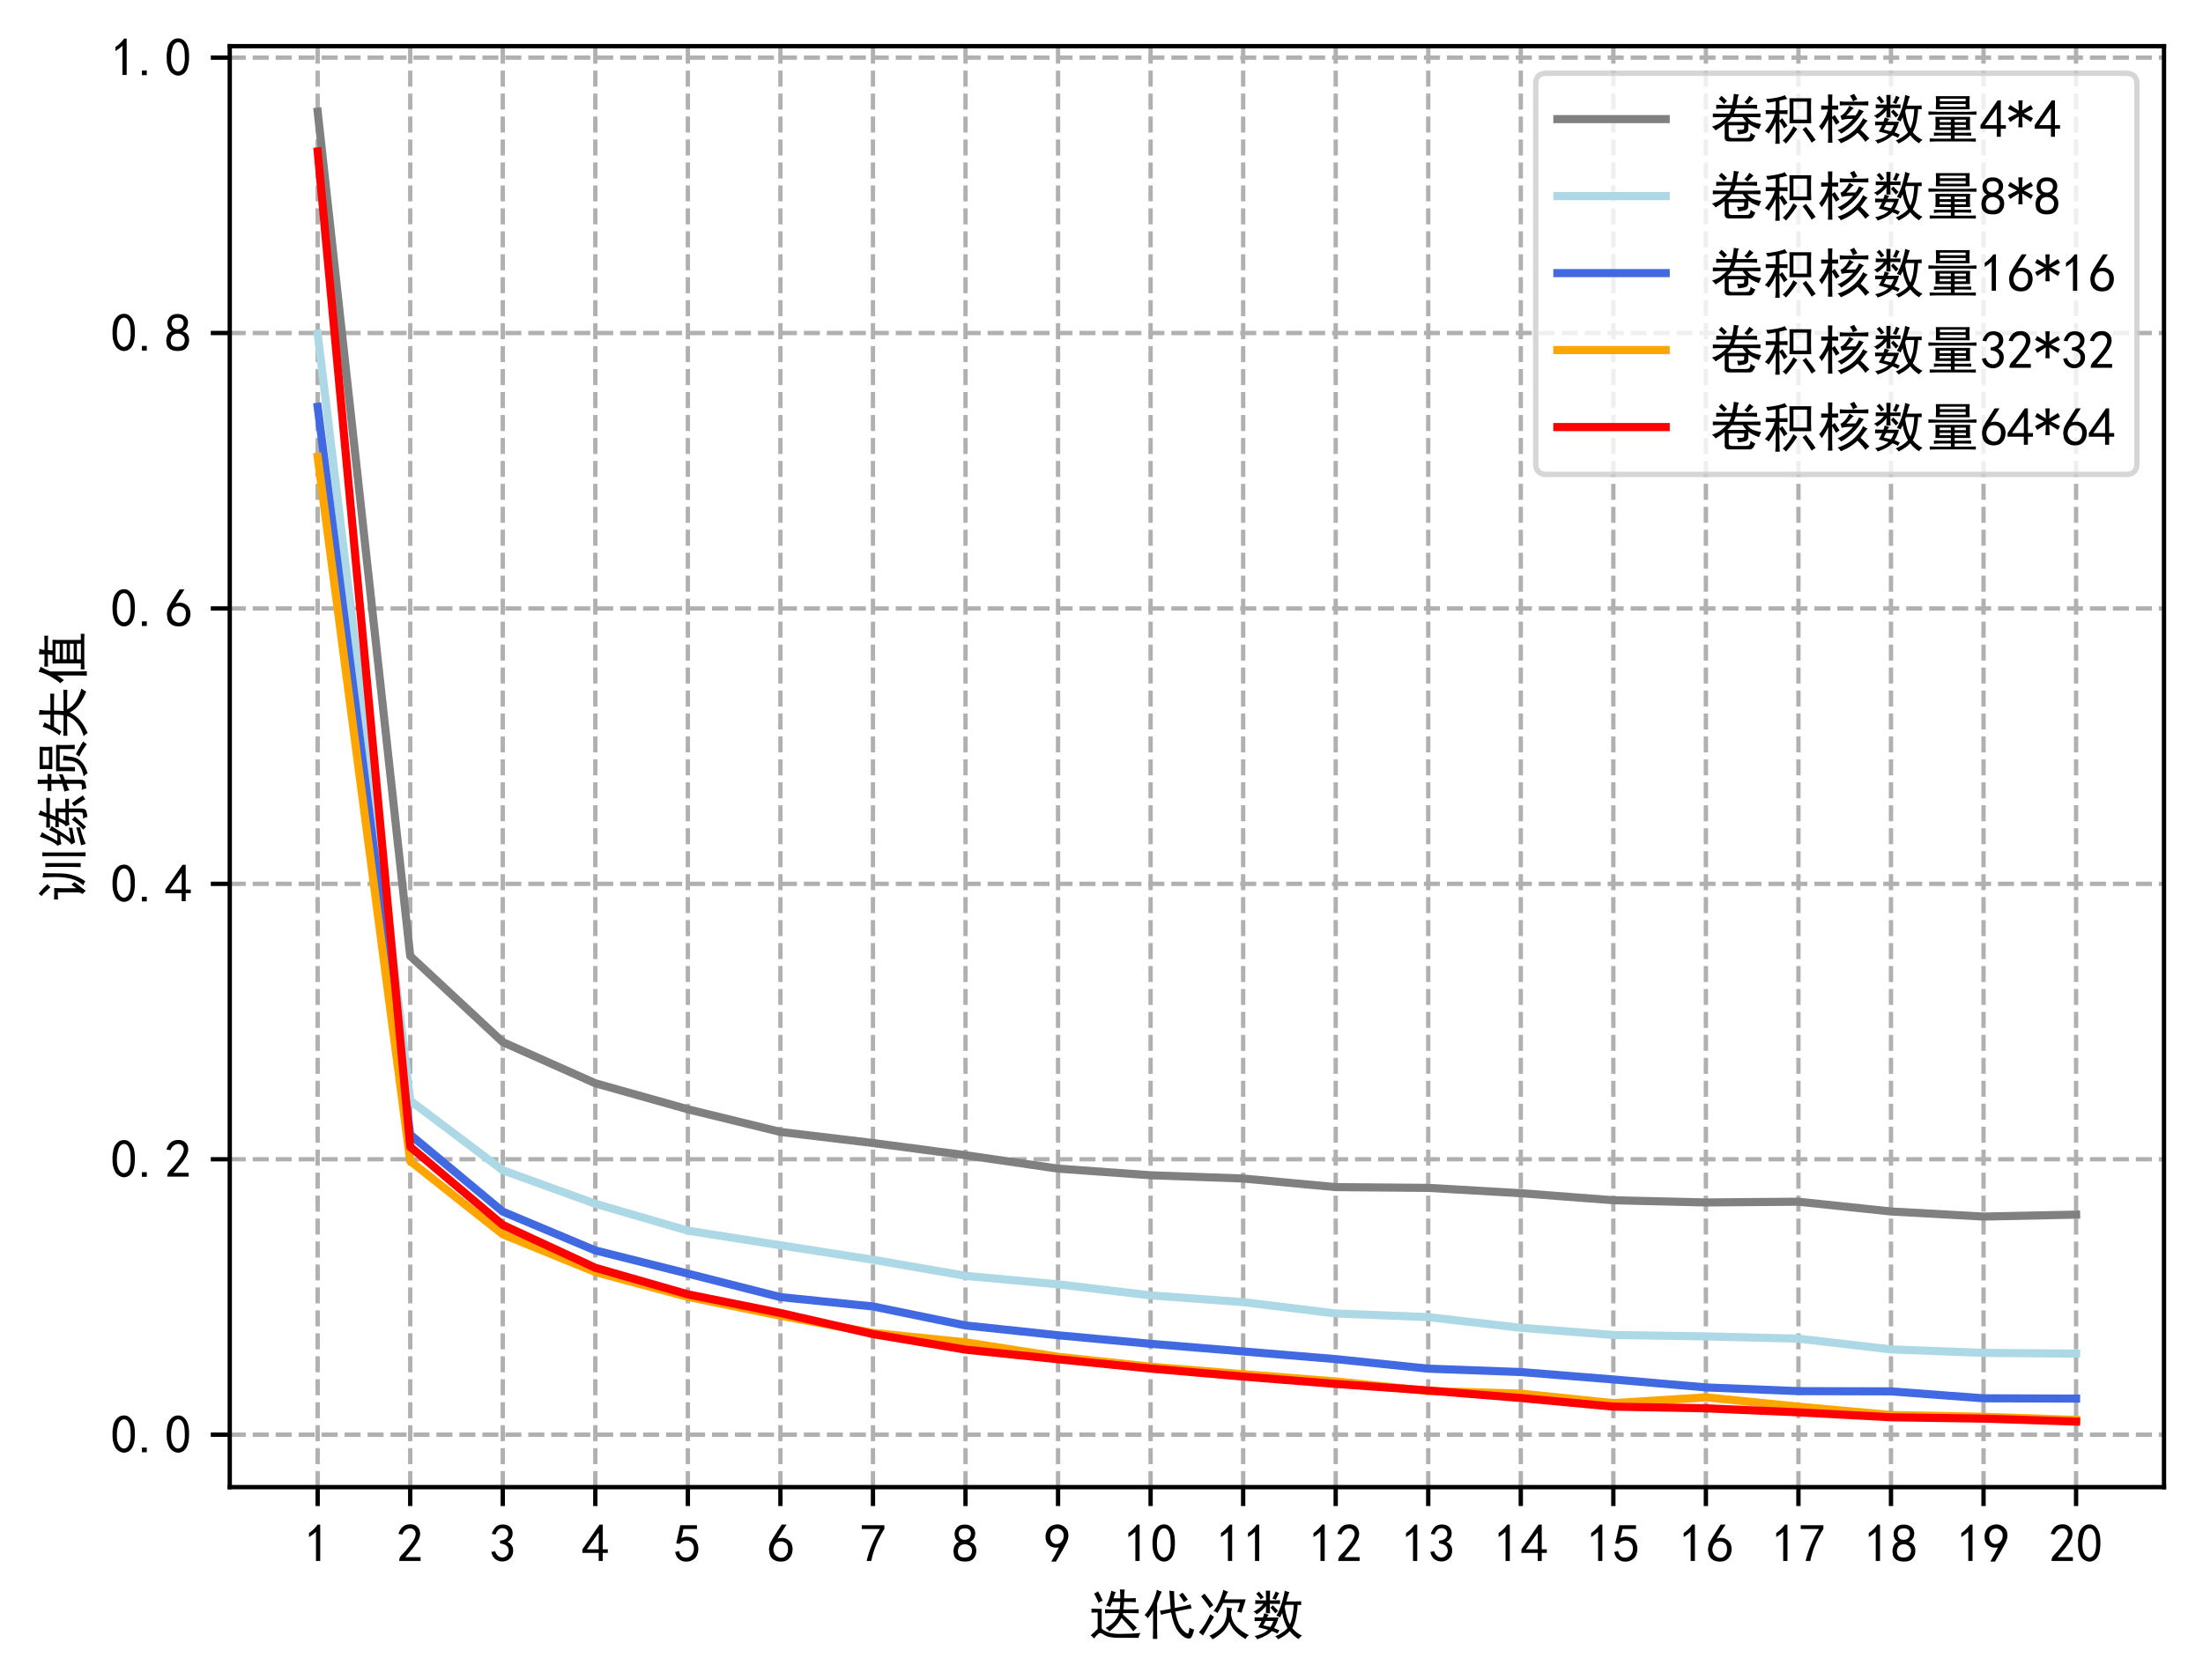 <?xml version="1.0" encoding="utf-8" standalone="no"?>
<!DOCTYPE svg PUBLIC "-//W3C//DTD SVG 1.1//EN"
  "http://www.w3.org/Graphics/SVG/1.1/DTD/svg11.dtd">
<!-- Created with matplotlib (https://matplotlib.org/) -->
<svg height="310.181pt" version="1.1" viewBox="0 0 406.739 310.181" width="406.739pt" xmlns="http://www.w3.org/2000/svg" xmlns:xlink="http://www.w3.org/1999/xlink">
 <defs>
  <style type="text/css">*{stroke-linecap:butt;stroke-linejoin:round;}</style>
 </defs>
 <g id="figure_1">
  <g id="patch_1">
   <path d="M 0 310.181 
L 406.739 310.181 
L 406.739 0 
L 0 0 
z
" style="fill:#ffffff;"/>
  </g>
  <g id="axes_1">
   <g id="patch_2">
    <path d="M 42.419 274.637 
L 399.539 274.637 
L 399.539 8.525 
L 42.419 8.525 
z
" style="fill:#ffffff;"/>
   </g>
   <g id="matplotlib.axis_1">
    <g id="xtick_1">
     <g id="line2d_1">
      <path clip-path="url(#p2b102dbb8d)" d="M 58.651 274.637 
L 58.651 8.525 
" style="fill:none;stroke:#b0b0b0;stroke-dasharray:2.96,1.28;stroke-dashoffset:0;stroke-width:0.8;"/>
     </g>
     <g id="line2d_2">
      <defs>
       <path d="M 0 0 
L 0 3.5 
" id="m1f57848c5a" style="stroke:#000000;stroke-width:0.8;"/>
      </defs>
      <g>
       <use style="stroke:#000000;stroke-width:0.8;" x="58.651" xlink:href="#m1f57848c5a" y="274.637"/>
      </g>
     </g>
     <g id="text_1">
      <!-- 1 -->
      <g transform="translate(56.151 288.512)scale(0.1 -0.1)">
       <defs>
        <path d="M 21.875 56.25 
Q 16.797 51.172 8.984 46.484 
L 8.984 53.906 
Q 18.75 60.547 25 69.531 
L 29.688 69.531 
L 29.688 2.344 
L 21.875 2.344 
z
" id="SimHei-49"/>
       </defs>
       <use xlink:href="#SimHei-49"/>
      </g>
     </g>
    </g>
    <g id="xtick_2">
     <g id="line2d_3">
      <path clip-path="url(#p2b102dbb8d)" d="M 75.739 274.637 
L 75.739 8.525 
" style="fill:none;stroke:#b0b0b0;stroke-dasharray:2.96,1.28;stroke-dashoffset:0;stroke-width:0.8;"/>
     </g>
     <g id="line2d_4">
      <g>
       <use style="stroke:#000000;stroke-width:0.8;" x="75.739" xlink:href="#m1f57848c5a" y="274.637"/>
      </g>
     </g>
     <g id="text_2">
      <!-- 2 -->
      <g transform="translate(73.239 288.512)scale(0.1 -0.1)">
       <defs>
        <path d="M 4.688 3.906 
Q 5.078 9.766 10.156 14.453 
Q 15.234 19.141 23.047 29.094 
Q 30.859 39.062 33.203 44.531 
Q 35.547 50 34.953 53.906 
Q 34.375 57.812 31.25 60.344 
Q 28.125 62.891 24.016 62.5 
Q 19.922 62.109 16.203 59.375 
Q 12.5 56.641 10.547 51.172 
L 3.125 52.344 
Q 6.25 61.328 11.125 65.422 
Q 16.016 69.531 22.656 69.922 
Q 26.562 70.312 29.688 69.719 
Q 32.812 69.141 36.125 66.984 
Q 39.453 64.844 41.594 60.547 
Q 43.75 56.25 43.156 50.188 
Q 42.578 44.141 37.109 35.734 
Q 31.641 27.344 16.016 9.375 
L 44.141 9.375 
L 44.141 2.344 
L 4.688 2.344 
z
" id="SimHei-50"/>
       </defs>
       <use xlink:href="#SimHei-50"/>
      </g>
     </g>
    </g>
    <g id="xtick_3">
     <g id="line2d_5">
      <path clip-path="url(#p2b102dbb8d)" d="M 92.826 274.637 
L 92.826 8.525 
" style="fill:none;stroke:#b0b0b0;stroke-dasharray:2.96,1.28;stroke-dashoffset:0;stroke-width:0.8;"/>
     </g>
     <g id="line2d_6">
      <g>
       <use style="stroke:#000000;stroke-width:0.8;" x="92.826" xlink:href="#m1f57848c5a" y="274.637"/>
      </g>
     </g>
     <g id="text_3">
      <!-- 3 -->
      <g transform="translate(90.326 288.512)scale(0.1 -0.1)">
       <defs>
        <path d="M 3.906 19.141 
L 10.938 20.312 
Q 12.5 15.234 16.016 11.906 
Q 19.531 8.594 24.797 8.781 
Q 30.078 8.984 33.203 13.078 
Q 36.328 17.188 35.938 22.453 
Q 35.547 27.734 31.828 30.656 
Q 28.125 33.594 19.922 34.766 
L 19.922 39.844 
Q 28.125 40.625 31.828 44.141 
Q 35.547 47.656 35.156 53.312 
Q 34.766 58.984 30.078 61.516 
Q 25.391 64.062 20.109 62.109 
Q 14.844 60.156 11.719 51.172 
L 4.688 52.344 
Q 7.031 59.375 11.125 64.062 
Q 15.234 68.75 22.266 69.531 
Q 29.297 70.312 34.562 67.766 
Q 39.844 65.234 41.984 59.953 
Q 44.141 54.688 42.578 48.438 
Q 41.016 42.188 33.594 37.5 
Q 39.062 35.156 41.984 30.469 
Q 44.922 25.781 43.938 18.156 
Q 42.969 10.547 37.109 5.859 
Q 31.25 1.172 23.828 1.359 
Q 16.406 1.562 10.938 6.047 
Q 5.469 10.547 3.906 19.141 
z
" id="SimHei-51"/>
       </defs>
       <use xlink:href="#SimHei-51"/>
      </g>
     </g>
    </g>
    <g id="xtick_4">
     <g id="line2d_7">
      <path clip-path="url(#p2b102dbb8d)" d="M 109.913 274.637 
L 109.913 8.525 
" style="fill:none;stroke:#b0b0b0;stroke-dasharray:2.96,1.28;stroke-dashoffset:0;stroke-width:0.8;"/>
     </g>
     <g id="line2d_8">
      <g>
       <use style="stroke:#000000;stroke-width:0.8;" x="109.913" xlink:href="#m1f57848c5a" y="274.637"/>
      </g>
     </g>
     <g id="text_4">
      <!-- 4 -->
      <g transform="translate(107.413 288.512)scale(0.1 -0.1)">
       <defs>
        <path d="M 31.25 17.188 
L 1.172 17.188 
L 1.172 23.828 
L 32.812 69.531 
L 38.672 69.531 
L 38.672 23.828 
L 48.047 23.828 
L 48.047 17.188 
L 38.672 17.188 
L 38.672 2.344 
L 31.25 2.344 
z
M 31.25 23.828 
L 31.25 54.688 
L 9.375 23.828 
z
" id="SimHei-52"/>
       </defs>
       <use xlink:href="#SimHei-52"/>
      </g>
     </g>
    </g>
    <g id="xtick_5">
     <g id="line2d_9">
      <path clip-path="url(#p2b102dbb8d)" d="M 127 274.637 
L 127 8.525 
" style="fill:none;stroke:#b0b0b0;stroke-dasharray:2.96,1.28;stroke-dashoffset:0;stroke-width:0.8;"/>
     </g>
     <g id="line2d_10">
      <g>
       <use style="stroke:#000000;stroke-width:0.8;" x="127" xlink:href="#m1f57848c5a" y="274.637"/>
      </g>
     </g>
     <g id="text_5">
      <!-- 5 -->
      <g transform="translate(124.5 288.512)scale(0.1 -0.1)">
       <defs>
        <path d="M 8.594 20.703 
Q 11.328 10.156 17.969 8.984 
Q 24.609 7.812 28.703 10.344 
Q 32.812 12.891 34.562 16.984 
Q 36.328 21.094 36.125 26.172 
Q 35.938 31.25 33.391 34.766 
Q 30.859 38.281 26.953 39.453 
Q 23.047 40.625 18.156 39.453 
Q 13.281 38.281 10.156 33.984 
L 3.516 34.766 
Q 4.297 37.109 10.938 68.359 
L 41.797 68.359 
L 41.797 61.328 
L 16.797 61.328 
Q 14.844 50.781 12.891 44.531 
Q 18.75 47.266 23.828 47.062 
Q 28.906 46.875 33.594 44.719 
Q 38.281 42.578 40.422 38.859 
Q 42.578 35.156 43.547 31.438 
Q 44.531 27.734 44.328 23.438 
Q 44.141 19.141 42.578 14.641 
Q 41.016 10.156 37.891 7.219 
Q 34.766 4.297 30.266 2.531 
Q 25.781 0.781 19.922 1.172 
Q 14.062 1.562 8.781 5.469 
Q 3.516 9.375 1.562 18.75 
z
" id="SimHei-53"/>
       </defs>
       <use xlink:href="#SimHei-53"/>
      </g>
     </g>
    </g>
    <g id="xtick_6">
     <g id="line2d_11">
      <path clip-path="url(#p2b102dbb8d)" d="M 144.087 274.637 
L 144.087 8.525 
" style="fill:none;stroke:#b0b0b0;stroke-dasharray:2.96,1.28;stroke-dashoffset:0;stroke-width:0.8;"/>
     </g>
     <g id="line2d_12">
      <g>
       <use style="stroke:#000000;stroke-width:0.8;" x="144.087" xlink:href="#m1f57848c5a" y="274.637"/>
      </g>
     </g>
     <g id="text_6">
      <!-- 6 -->
      <g transform="translate(141.587 288.512)scale(0.1 -0.1)">
       <defs>
        <path d="M 3.516 19.531 
Q 4.297 30.859 6.047 34.766 
Q 7.812 38.672 11.328 44.531 
L 27.344 69.531 
L 36.328 69.531 
L 19.922 43.75 
Q 30.469 46.484 36.719 42.969 
Q 42.969 39.453 45.109 34.953 
Q 47.266 30.469 47.453 25.188 
Q 47.656 19.922 45.891 14.844 
Q 44.141 9.766 39.641 5.656 
Q 35.156 1.562 27.141 1.172 
Q 19.141 0.781 13.469 4.094 
Q 7.812 7.422 5.656 13.469 
Q 3.516 19.531 4.297 30.859 
z
M 12.5 16.016 
Q 19.531 8.594 25.391 8.203 
Q 31.25 7.812 35.156 12.109 
Q 39.062 16.406 39.062 24.609 
Q 39.062 32.812 34.172 35.938 
Q 29.297 39.062 23.234 38.281 
Q 17.188 37.5 14.453 32.422 
Q 11.719 27.344 12.109 21.672 
Q 12.5 16.016 19.531 8.594 
z
" id="SimHei-54"/>
       </defs>
       <use xlink:href="#SimHei-54"/>
      </g>
     </g>
    </g>
    <g id="xtick_7">
     <g id="line2d_13">
      <path clip-path="url(#p2b102dbb8d)" d="M 161.174 274.637 
L 161.174 8.525 
" style="fill:none;stroke:#b0b0b0;stroke-dasharray:2.96,1.28;stroke-dashoffset:0;stroke-width:0.8;"/>
     </g>
     <g id="line2d_14">
      <g>
       <use style="stroke:#000000;stroke-width:0.8;" x="161.174" xlink:href="#m1f57848c5a" y="274.637"/>
      </g>
     </g>
     <g id="text_7">
      <!-- 7 -->
      <g transform="translate(158.674 288.512)scale(0.1 -0.1)">
       <defs>
        <path d="M 13.281 2.344 
Q 20.312 32.031 37.891 61.328 
L 4.297 61.328 
L 4.297 68.359 
L 46.094 68.359 
L 46.094 61.719 
Q 27.734 32.031 21.875 2.344 
L 13.281 2.344 
z
" id="SimHei-55"/>
       </defs>
       <use xlink:href="#SimHei-55"/>
      </g>
     </g>
    </g>
    <g id="xtick_8">
     <g id="line2d_15">
      <path clip-path="url(#p2b102dbb8d)" d="M 178.261 274.637 
L 178.261 8.525 
" style="fill:none;stroke:#b0b0b0;stroke-dasharray:2.96,1.28;stroke-dashoffset:0;stroke-width:0.8;"/>
     </g>
     <g id="line2d_16">
      <g>
       <use style="stroke:#000000;stroke-width:0.8;" x="178.261" xlink:href="#m1f57848c5a" y="274.637"/>
      </g>
     </g>
     <g id="text_8">
      <!-- 8 -->
      <g transform="translate(175.761 288.512)scale(0.1 -0.1)">
       <defs>
        <path d="M 2.734 16.797 
Q 2.734 26.172 5.078 30.656 
Q 7.422 35.156 12.891 37.891 
Q 8.203 40.625 6.641 43.938 
Q 5.078 47.266 4.875 51.562 
Q 4.688 55.859 6.047 58.984 
Q 7.422 62.109 10.156 64.844 
Q 12.891 67.578 16.203 68.547 
Q 19.531 69.531 23.438 69.531 
Q 27.344 69.531 30.469 68.75 
Q 33.594 67.969 37.109 65.422 
Q 40.625 62.891 42.188 58.203 
Q 43.75 53.516 41.984 47.266 
Q 40.234 41.016 32.812 37.5 
Q 39.453 35.547 42.188 31.438 
Q 44.922 27.344 44.922 21.484 
Q 44.922 15.625 43.156 12.109 
Q 41.406 8.594 39.25 6.25 
Q 37.109 3.906 33.391 2.531 
Q 29.688 1.172 24.016 1.172 
Q 18.359 1.172 14.25 2.531 
Q 10.156 3.906 7.422 6.641 
Q 4.688 9.375 3.703 13.078 
Q 2.734 16.797 2.734 26.172 
z
M 10.938 26.562 
Q 10.547 17.188 12.297 13.672 
Q 14.062 10.156 18.75 9.172 
Q 23.438 8.203 28.516 9.375 
Q 33.594 10.547 35.547 14.844 
Q 37.5 19.141 36.906 23.438 
Q 36.328 27.734 32.031 30.656 
Q 27.734 33.594 22.656 33.203 
Q 17.578 32.812 14.25 29.688 
Q 10.938 26.562 10.547 17.188 
z
M 12.109 56.25 
Q 12.109 48.438 14.844 44.922 
Q 17.578 41.406 23.438 41.406 
Q 29.297 41.406 32.219 44.922 
Q 35.156 48.438 34.953 53.312 
Q 34.766 58.203 31.438 60.547 
Q 28.125 62.891 22.453 62.5 
Q 16.797 62.109 14.453 59.172 
Q 12.109 56.25 12.109 48.438 
z
" id="SimHei-56"/>
       </defs>
       <use xlink:href="#SimHei-56"/>
      </g>
     </g>
    </g>
    <g id="xtick_9">
     <g id="line2d_17">
      <path clip-path="url(#p2b102dbb8d)" d="M 195.348 274.637 
L 195.348 8.525 
" style="fill:none;stroke:#b0b0b0;stroke-dasharray:2.96,1.28;stroke-dashoffset:0;stroke-width:0.8;"/>
     </g>
     <g id="line2d_18">
      <g>
       <use style="stroke:#000000;stroke-width:0.8;" x="195.348" xlink:href="#m1f57848c5a" y="274.637"/>
      </g>
     </g>
     <g id="text_9">
      <!-- 9 -->
      <g transform="translate(192.848 288.512)scale(0.1 -0.1)">
       <defs>
        <path d="M 12.5 1.172 
Q 21.094 15.625 26.562 27.344 
Q 16.797 25.781 10.344 29.875 
Q 3.906 33.984 2.531 41.016 
Q 1.172 48.047 2.734 53.703 
Q 4.297 59.375 7.609 63.078 
Q 10.938 66.797 15.625 68.359 
Q 20.312 69.922 24.016 69.922 
Q 27.734 69.922 31.641 68.359 
Q 35.547 66.797 38.672 63.672 
Q 41.797 60.547 42.969 57.219 
Q 44.141 53.906 44.141 48.625 
Q 44.141 43.359 40.234 35.156 
Q 36.328 26.953 21.094 1.172 
z
M 9.766 50 
Q 10.938 39.844 14.641 36.516 
Q 18.359 33.203 22.656 33.594 
Q 26.953 33.984 29.484 35.938 
Q 32.031 37.891 34.375 42.578 
Q 35.938 48.438 35.156 52.531 
Q 34.375 56.641 31.047 59.375 
Q 27.734 62.109 23.828 62.109 
Q 21.484 62.5 17.766 60.938 
Q 14.062 59.375 11.906 54.688 
Q 9.766 50 10.938 39.844 
z
" id="SimHei-57"/>
       </defs>
       <use xlink:href="#SimHei-57"/>
      </g>
     </g>
    </g>
    <g id="xtick_10">
     <g id="line2d_19">
      <path clip-path="url(#p2b102dbb8d)" d="M 212.435 274.637 
L 212.435 8.525 
" style="fill:none;stroke:#b0b0b0;stroke-dasharray:2.96,1.28;stroke-dashoffset:0;stroke-width:0.8;"/>
     </g>
     <g id="line2d_20">
      <g>
       <use style="stroke:#000000;stroke-width:0.8;" x="212.435" xlink:href="#m1f57848c5a" y="274.637"/>
      </g>
     </g>
     <g id="text_10">
      <!-- 10 -->
      <g transform="translate(207.435 288.512)scale(0.1 -0.1)">
       <defs>
        <path d="M 3.125 29.297 
Q 3.906 50 6.438 56.047 
Q 8.984 62.109 13.672 66.016 
Q 18.359 69.922 25.188 69.922 
Q 32.031 69.922 37.109 64.25 
Q 42.188 58.594 43.75 50 
Q 45.312 41.406 44.719 30.266 
Q 44.141 19.141 40.812 12.109 
Q 37.5 5.078 30.859 2.344 
Q 24.219 -0.391 17.578 2.922 
Q 10.938 6.25 8.203 11.719 
Q 5.469 17.188 4.297 23.234 
Q 3.125 29.297 3.906 50 
z
M 12.891 52.734 
Q 10.547 31.25 12.5 22.844 
Q 14.453 14.453 18.938 10.938 
Q 23.438 7.422 28.125 9.562 
Q 32.812 11.719 34.953 18.156 
Q 37.109 24.609 37.109 32.219 
Q 37.109 39.844 36.516 46.094 
Q 35.938 52.344 33 57.422 
Q 30.078 62.5 25.188 62.688 
Q 20.312 62.891 16.594 57.812 
Q 12.891 52.734 10.547 31.25 
z
" id="SimHei-48"/>
       </defs>
       <use xlink:href="#SimHei-49"/>
       <use x="50" xlink:href="#SimHei-48"/>
      </g>
     </g>
    </g>
    <g id="xtick_11">
     <g id="line2d_21">
      <path clip-path="url(#p2b102dbb8d)" d="M 229.522 274.637 
L 229.522 8.525 
" style="fill:none;stroke:#b0b0b0;stroke-dasharray:2.96,1.28;stroke-dashoffset:0;stroke-width:0.8;"/>
     </g>
     <g id="line2d_22">
      <g>
       <use style="stroke:#000000;stroke-width:0.8;" x="229.522" xlink:href="#m1f57848c5a" y="274.637"/>
      </g>
     </g>
     <g id="text_11">
      <!-- 11 -->
      <g transform="translate(224.522 288.512)scale(0.1 -0.1)">
       <use xlink:href="#SimHei-49"/>
       <use x="50" xlink:href="#SimHei-49"/>
      </g>
     </g>
    </g>
    <g id="xtick_12">
     <g id="line2d_23">
      <path clip-path="url(#p2b102dbb8d)" d="M 246.609 274.637 
L 246.609 8.525 
" style="fill:none;stroke:#b0b0b0;stroke-dasharray:2.96,1.28;stroke-dashoffset:0;stroke-width:0.8;"/>
     </g>
     <g id="line2d_24">
      <g>
       <use style="stroke:#000000;stroke-width:0.8;" x="246.609" xlink:href="#m1f57848c5a" y="274.637"/>
      </g>
     </g>
     <g id="text_12">
      <!-- 12 -->
      <g transform="translate(241.609 288.512)scale(0.1 -0.1)">
       <use xlink:href="#SimHei-49"/>
       <use x="50" xlink:href="#SimHei-50"/>
      </g>
     </g>
    </g>
    <g id="xtick_13">
     <g id="line2d_25">
      <path clip-path="url(#p2b102dbb8d)" d="M 263.696 274.637 
L 263.696 8.525 
" style="fill:none;stroke:#b0b0b0;stroke-dasharray:2.96,1.28;stroke-dashoffset:0;stroke-width:0.8;"/>
     </g>
     <g id="line2d_26">
      <g>
       <use style="stroke:#000000;stroke-width:0.8;" x="263.696" xlink:href="#m1f57848c5a" y="274.637"/>
      </g>
     </g>
     <g id="text_13">
      <!-- 13 -->
      <g transform="translate(258.696 288.512)scale(0.1 -0.1)">
       <use xlink:href="#SimHei-49"/>
       <use x="50" xlink:href="#SimHei-51"/>
      </g>
     </g>
    </g>
    <g id="xtick_14">
     <g id="line2d_27">
      <path clip-path="url(#p2b102dbb8d)" d="M 280.784 274.637 
L 280.784 8.525 
" style="fill:none;stroke:#b0b0b0;stroke-dasharray:2.96,1.28;stroke-dashoffset:0;stroke-width:0.8;"/>
     </g>
     <g id="line2d_28">
      <g>
       <use style="stroke:#000000;stroke-width:0.8;" x="280.784" xlink:href="#m1f57848c5a" y="274.637"/>
      </g>
     </g>
     <g id="text_14">
      <!-- 14 -->
      <g transform="translate(275.784 288.512)scale(0.1 -0.1)">
       <use xlink:href="#SimHei-49"/>
       <use x="50" xlink:href="#SimHei-52"/>
      </g>
     </g>
    </g>
    <g id="xtick_15">
     <g id="line2d_29">
      <path clip-path="url(#p2b102dbb8d)" d="M 297.871 274.637 
L 297.871 8.525 
" style="fill:none;stroke:#b0b0b0;stroke-dasharray:2.96,1.28;stroke-dashoffset:0;stroke-width:0.8;"/>
     </g>
     <g id="line2d_30">
      <g>
       <use style="stroke:#000000;stroke-width:0.8;" x="297.871" xlink:href="#m1f57848c5a" y="274.637"/>
      </g>
     </g>
     <g id="text_15">
      <!-- 15 -->
      <g transform="translate(292.871 288.512)scale(0.1 -0.1)">
       <use xlink:href="#SimHei-49"/>
       <use x="50" xlink:href="#SimHei-53"/>
      </g>
     </g>
    </g>
    <g id="xtick_16">
     <g id="line2d_31">
      <path clip-path="url(#p2b102dbb8d)" d="M 314.958 274.637 
L 314.958 8.525 
" style="fill:none;stroke:#b0b0b0;stroke-dasharray:2.96,1.28;stroke-dashoffset:0;stroke-width:0.8;"/>
     </g>
     <g id="line2d_32">
      <g>
       <use style="stroke:#000000;stroke-width:0.8;" x="314.958" xlink:href="#m1f57848c5a" y="274.637"/>
      </g>
     </g>
     <g id="text_16">
      <!-- 16 -->
      <g transform="translate(309.958 288.512)scale(0.1 -0.1)">
       <use xlink:href="#SimHei-49"/>
       <use x="50" xlink:href="#SimHei-54"/>
      </g>
     </g>
    </g>
    <g id="xtick_17">
     <g id="line2d_33">
      <path clip-path="url(#p2b102dbb8d)" d="M 332.045 274.637 
L 332.045 8.525 
" style="fill:none;stroke:#b0b0b0;stroke-dasharray:2.96,1.28;stroke-dashoffset:0;stroke-width:0.8;"/>
     </g>
     <g id="line2d_34">
      <g>
       <use style="stroke:#000000;stroke-width:0.8;" x="332.045" xlink:href="#m1f57848c5a" y="274.637"/>
      </g>
     </g>
     <g id="text_17">
      <!-- 17 -->
      <g transform="translate(327.045 288.512)scale(0.1 -0.1)">
       <use xlink:href="#SimHei-49"/>
       <use x="50" xlink:href="#SimHei-55"/>
      </g>
     </g>
    </g>
    <g id="xtick_18">
     <g id="line2d_35">
      <path clip-path="url(#p2b102dbb8d)" d="M 349.132 274.637 
L 349.132 8.525 
" style="fill:none;stroke:#b0b0b0;stroke-dasharray:2.96,1.28;stroke-dashoffset:0;stroke-width:0.8;"/>
     </g>
     <g id="line2d_36">
      <g>
       <use style="stroke:#000000;stroke-width:0.8;" x="349.132" xlink:href="#m1f57848c5a" y="274.637"/>
      </g>
     </g>
     <g id="text_18">
      <!-- 18 -->
      <g transform="translate(344.132 288.512)scale(0.1 -0.1)">
       <use xlink:href="#SimHei-49"/>
       <use x="50" xlink:href="#SimHei-56"/>
      </g>
     </g>
    </g>
    <g id="xtick_19">
     <g id="line2d_37">
      <path clip-path="url(#p2b102dbb8d)" d="M 366.219 274.637 
L 366.219 8.525 
" style="fill:none;stroke:#b0b0b0;stroke-dasharray:2.96,1.28;stroke-dashoffset:0;stroke-width:0.8;"/>
     </g>
     <g id="line2d_38">
      <g>
       <use style="stroke:#000000;stroke-width:0.8;" x="366.219" xlink:href="#m1f57848c5a" y="274.637"/>
      </g>
     </g>
     <g id="text_19">
      <!-- 19 -->
      <g transform="translate(361.219 288.512)scale(0.1 -0.1)">
       <use xlink:href="#SimHei-49"/>
       <use x="50" xlink:href="#SimHei-57"/>
      </g>
     </g>
    </g>
    <g id="xtick_20">
     <g id="line2d_39">
      <path clip-path="url(#p2b102dbb8d)" d="M 383.306 274.637 
L 383.306 8.525 
" style="fill:none;stroke:#b0b0b0;stroke-dasharray:2.96,1.28;stroke-dashoffset:0;stroke-width:0.8;"/>
     </g>
     <g id="line2d_40">
      <g>
       <use style="stroke:#000000;stroke-width:0.8;" x="383.306" xlink:href="#m1f57848c5a" y="274.637"/>
      </g>
     </g>
     <g id="text_20">
      <!-- 20 -->
      <g transform="translate(378.306 288.512)scale(0.1 -0.1)">
       <use xlink:href="#SimHei-50"/>
       <use x="50" xlink:href="#SimHei-48"/>
      </g>
     </g>
    </g>
    <g id="text_21">
     <!-- 迭代次数 -->
     <g transform="translate(200.979 301.731)scale(0.1 -0.1)">
      <defs>
       <path d="M 60.938 29.297 
Q 56.25 21.094 51.359 15.812 
Q 46.484 10.547 38.281 4.297 
Q 36.719 7.422 31.641 10.938 
Q 40.625 15.234 47.062 22.266 
Q 53.516 29.297 56.25 38.281 
Q 36.719 38.281 30.469 37.891 
L 30.469 45.312 
Q 37.109 44.922 57.422 44.922 
Q 58.203 50.781 58.594 58.984 
L 43.75 58.984 
Q 41.797 53.906 39.844 49.609 
Q 35.938 51.562 32.422 52.344 
Q 35.547 57.422 37.891 64.25 
Q 40.234 71.094 42.188 79.688 
Q 44.531 78.125 50.391 76.953 
Q 48.047 73.828 46.094 65.625 
L 58.594 65.625 
Q 58.594 75.781 57.812 82.031 
L 66.797 81.641 
Q 66.016 76.953 65.625 65.625 
L 77.344 65.625 
Q 80.859 65.625 87.109 66.016 
L 87.109 58.203 
Q 80.859 58.984 76.172 58.984 
L 65.625 58.984 
Q 65.234 50.781 64.453 44.922 
L 80.469 44.922 
Q 85.547 44.922 92.578 45.312 
L 92.578 37.891 
Q 85.547 38.281 79.297 38.281 
L 64.062 38.281 
L 63.281 35.938 
Q 72.656 27.734 89.453 10.938 
Q 87.5 10.156 82.422 4.688 
Q 74.609 15.234 60.938 29.297 
z
M 24.219 46.094 
L 24.219 9.766 
Q 34.375 -0.391 58 -0.188 
Q 81.641 0 95.703 1.562 
Q 92.969 -3.516 92.188 -7.422 
L 55.859 -7.422 
Q 46.484 -7.422 39.453 -6.047 
Q 32.422 -4.688 26.953 -0.781 
Q 21.484 3.125 18.156 0.188 
Q 14.844 -2.734 10.156 -8.594 
Q 7.812 -5.469 3.906 -2.734 
Q 12.109 4.297 16.797 8.984 
L 16.797 39.453 
Q 11.719 39.453 5.469 39.062 
L 5.469 46.484 
Q 12.109 46.094 16.797 46.094 
z
M 17.578 78.516 
Q 23.828 66.797 26.172 60.938 
Q 22.656 60.547 18.359 57.031 
Q 14.844 66.797 10.156 74.219 
Q 14.062 75.781 17.578 78.516 
z
" id="SimHei-36845"/>
       <path d="M 51.562 46.094 
Q 49.609 71.484 49.219 79.688 
Q 51.562 79.297 58.203 78.516 
Q 57.422 73.828 59.375 47.656 
Q 78.125 51.172 88.281 54.297 
L 90.234 46.875 
Q 85.938 46.484 60.156 41.016 
Q 64.844 16.406 74.016 7.031 
Q 83.203 -2.344 84.562 1.953 
Q 85.938 6.25 86.328 11.328 
Q 90.625 8.594 94.922 7.812 
Q 92.188 -3.125 89.641 -6.641 
Q 87.109 -10.156 80.266 -7.812 
Q 73.438 -5.469 65.422 4.688 
Q 57.422 14.844 52.344 39.453 
Q 37.5 36.328 33.984 35.156 
L 31.641 42.578 
Q 37.891 43.359 51.562 46.094 
z
M 35.156 77.734 
Q 32.812 73.828 26.562 57.031 
L 26.562 7.422 
Q 26.562 -0.781 26.953 -9.375 
L 18.75 -9.375 
Q 19.141 -0.781 19.141 7.422 
L 19.141 42.969 
Q 13.281 33.594 9.375 28.906 
Q 7.031 32.031 3.516 34.766 
Q 9.766 40.625 16.406 53.516 
Q 23.047 66.406 26.172 81.25 
Q 32.031 78.516 35.156 77.734 
z
M 73.438 76.172 
Q 80.469 67.578 83.203 63.281 
Q 79.688 60.938 76.172 58.203 
Q 72.656 64.844 67.188 71.484 
Q 70.312 73.438 73.438 76.172 
z
" id="SimHei-20195"/>
       <path d="M 64.844 47.266 
Q 62.5 39.844 63.281 34.172 
Q 64.062 28.516 66.797 22.656 
Q 69.531 16.797 75 11.719 
Q 80.469 6.641 85.547 3.312 
Q 90.625 0 96.094 -2.344 
Q 91.797 -5.469 89.844 -9.766 
Q 82.031 -5.078 76.359 -0.391 
Q 70.703 4.297 66.797 9.562 
Q 62.891 14.844 59.766 22.266 
Q 55.078 9.766 46.094 1.953 
Q 37.109 -5.859 28.906 -10.156 
Q 26.172 -6.25 23.047 -3.516 
Q 31.641 0 38.859 5.656 
Q 46.094 11.328 49.406 17.188 
Q 52.734 23.047 53.906 28.516 
Q 55.078 33.984 55.266 37.5 
Q 55.469 41.016 55.078 48.828 
Q 59.766 47.656 64.844 47.266 
z
M 57.812 77.734 
Q 56.641 76.562 54.297 71.484 
Q 51.953 66.406 50.781 63.672 
L 90.234 63.672 
Q 88.281 58.203 86.719 52.531 
Q 85.156 46.875 82.422 39.062 
Q 78.125 40.234 74.609 40.625 
Q 78.516 52.344 79.688 57.031 
L 48.438 57.031 
Q 46.484 53.125 43.938 48.438 
Q 41.406 43.75 37.891 38.281 
Q 35.547 40.625 30.859 42.188 
Q 35.938 47.656 41.016 58.781 
Q 46.094 69.922 48.828 81.25 
Q 53.906 78.516 57.812 77.734 
z
M 31.641 31.25 
Q 28.516 26.172 23.047 16.984 
Q 17.578 7.812 11.328 -3.125 
Q 7.812 -0.391 3.906 2.734 
Q 11.328 11.328 16.203 19.719 
Q 21.094 28.125 24.609 36.328 
Q 27.344 33.984 31.641 31.25 
z
M 14.062 74.219 
Q 26.953 58.203 30.469 52.734 
Q 27.344 50.781 23.438 47.656 
Q 19.531 55.078 7.812 69.141 
Q 10.938 71.484 14.062 74.219 
z
" id="SimHei-27425"/>
       <path d="M 70.703 76.953 
Q 69.922 75 68.75 71.672 
Q 67.578 68.359 65.234 59.766 
L 83.203 59.766 
Q 87.109 59.766 92.578 60.156 
L 92.578 53.125 
Q 88.281 53.516 85.938 53.516 
Q 85.938 47.266 83.781 33.781 
Q 81.641 20.312 76.172 10.547 
Q 80.078 5.859 84.953 2.141 
Q 89.844 -1.562 94.141 -3.125 
Q 89.453 -6.641 87.891 -9.766 
Q 83.203 -7.031 79.297 -3.516 
Q 75.391 0 71.484 5.078 
Q 67.188 0.391 62.297 -2.922 
Q 57.422 -6.25 50 -10.156 
Q 48.047 -6.641 44.531 -4.688 
Q 50.391 -2.344 57.031 1.953 
Q 63.672 6.25 67.188 10.547 
Q 64.453 16.016 61.906 22.266 
Q 59.375 28.516 57.422 38.672 
Q 56.25 35.547 53.516 30.469 
Q 50.781 32.031 46.875 33.594 
Q 53.125 44.531 57.031 57.422 
Q 60.938 70.312 62.109 79.688 
Q 66.797 77.734 70.703 76.953 
z
M 32.812 35.156 
Q 31.25 33.594 29.297 30.078 
L 50.781 30.078 
Q 48.438 20.312 42.578 10.547 
Q 48.828 8.203 52.344 6.25 
Q 50.391 3.516 48.828 0.391 
Q 45.312 2.734 38.281 5.078 
Q 30.469 -3.516 11.328 -10.156 
Q 9.375 -5.859 6.25 -4.297 
Q 24.609 0 31.25 7.422 
Q 20.312 10.156 13.281 12.109 
Q 15.625 15.625 19.531 23.828 
Q 15.625 23.828 6.641 23.438 
L 6.641 30.469 
Q 14.062 30.078 21.875 30.078 
Q 23.438 33.594 24.219 37.891 
Q 28.516 36.328 32.812 35.156 
z
M 27.734 61.719 
Q 27.734 71.094 27.344 79.688 
L 35.156 79.688 
Q 34.766 71.484 34.766 61.719 
Q 48.047 61.719 53.516 62.109 
L 53.516 55.078 
Q 48.047 55.469 34.766 55.469 
Q 34.766 44.141 35.156 37.891 
L 27.344 37.891 
Q 27.734 43.359 27.734 51.562 
Q 25.781 48.438 20.312 43.547 
Q 14.844 38.672 10.156 35.938 
Q 8.203 39.453 4.297 41.016 
Q 7.812 42.188 13.672 46.484 
Q 19.531 50.781 22.656 55.469 
Q 14.844 55.469 7.812 55.078 
L 7.812 62.109 
Q 14.453 61.719 27.734 61.719 
z
M 62.109 49.609 
Q 65.625 26.562 71.875 17.578 
Q 75.781 26.562 77.141 35.734 
Q 78.516 44.922 78.906 53.516 
L 63.672 53.516 
L 62.109 49.609 
z
M 22.656 15.625 
Q 27.344 14.453 35.547 12.5 
Q 38.672 16.406 41.406 23.828 
L 26.953 23.828 
Q 25 19.922 22.656 15.625 
z
M 51.953 75.391 
Q 50 72.266 48.828 69.531 
Q 47.656 66.797 45.703 62.891 
Q 42.578 64.453 39.453 65.234 
Q 42.578 70.312 45.312 78.125 
Q 49.219 76.172 51.953 75.391 
z
M 40.234 52.734 
Q 45.312 47.656 50 42.578 
Q 47.656 40.625 44.922 37.891 
Q 39.453 44.531 35.938 48.438 
Q 38.281 50.391 40.234 52.734 
z
M 14.453 78.125 
Q 19.922 72.656 23.438 67.188 
L 17.578 63.672 
Q 14.844 69.141 9.375 73.828 
Q 12.891 76.172 14.453 78.125 
z
" id="SimHei-25968"/>
      </defs>
      <use xlink:href="#SimHei-36845"/>
      <use x="100" xlink:href="#SimHei-20195"/>
      <use x="200" xlink:href="#SimHei-27425"/>
      <use x="300" xlink:href="#SimHei-25968"/>
     </g>
    </g>
   </g>
   <g id="matplotlib.axis_2">
    <g id="ytick_1">
     <g id="line2d_41">
      <path clip-path="url(#p2b102dbb8d)" d="M 42.419 264.956 
L 399.539 264.956 
" style="fill:none;stroke:#b0b0b0;stroke-dasharray:2.96,1.28;stroke-dashoffset:0;stroke-width:0.8;"/>
     </g>
     <g id="line2d_42">
      <defs>
       <path d="M 0 0 
L -3.5 0 
" id="md8b11f0022" style="stroke:#000000;stroke-width:0.8;"/>
      </defs>
      <g>
       <use style="stroke:#000000;stroke-width:0.8;" x="42.419" xlink:href="#md8b11f0022" y="264.956"/>
      </g>
     </g>
     <g id="text_22">
      <!-- 0.0 -->
      <g transform="translate(20.419 268.393)scale(0.1 -0.1)">
       <defs>
        <path d="M 16.797 1.953 
L 7.812 1.953 
L 7.812 10.547 
L 16.797 10.547 
z
" id="SimHei-46"/>
       </defs>
       <use xlink:href="#SimHei-48"/>
       <use x="50" xlink:href="#SimHei-46"/>
       <use x="100" xlink:href="#SimHei-48"/>
      </g>
     </g>
    </g>
    <g id="ytick_2">
     <g id="line2d_43">
      <path clip-path="url(#p2b102dbb8d)" d="M 42.419 214.092 
L 399.539 214.092 
" style="fill:none;stroke:#b0b0b0;stroke-dasharray:2.96,1.28;stroke-dashoffset:0;stroke-width:0.8;"/>
     </g>
     <g id="line2d_44">
      <g>
       <use style="stroke:#000000;stroke-width:0.8;" x="42.419" xlink:href="#md8b11f0022" y="214.092"/>
      </g>
     </g>
     <g id="text_23">
      <!-- 0.2 -->
      <g transform="translate(20.419 217.53)scale(0.1 -0.1)">
       <use xlink:href="#SimHei-48"/>
       <use x="50" xlink:href="#SimHei-46"/>
       <use x="100" xlink:href="#SimHei-50"/>
      </g>
     </g>
    </g>
    <g id="ytick_3">
     <g id="line2d_45">
      <path clip-path="url(#p2b102dbb8d)" d="M 42.419 163.229 
L 399.539 163.229 
" style="fill:none;stroke:#b0b0b0;stroke-dasharray:2.96,1.28;stroke-dashoffset:0;stroke-width:0.8;"/>
     </g>
     <g id="line2d_46">
      <g>
       <use style="stroke:#000000;stroke-width:0.8;" x="42.419" xlink:href="#md8b11f0022" y="163.229"/>
      </g>
     </g>
     <g id="text_24">
      <!-- 0.4 -->
      <g transform="translate(20.419 166.666)scale(0.1 -0.1)">
       <use xlink:href="#SimHei-48"/>
       <use x="50" xlink:href="#SimHei-46"/>
       <use x="100" xlink:href="#SimHei-52"/>
      </g>
     </g>
    </g>
    <g id="ytick_4">
     <g id="line2d_47">
      <path clip-path="url(#p2b102dbb8d)" d="M 42.419 112.365 
L 399.539 112.365 
" style="fill:none;stroke:#b0b0b0;stroke-dasharray:2.96,1.28;stroke-dashoffset:0;stroke-width:0.8;"/>
     </g>
     <g id="line2d_48">
      <g>
       <use style="stroke:#000000;stroke-width:0.8;" x="42.419" xlink:href="#md8b11f0022" y="112.365"/>
      </g>
     </g>
     <g id="text_25">
      <!-- 0.6 -->
      <g transform="translate(20.419 115.802)scale(0.1 -0.1)">
       <use xlink:href="#SimHei-48"/>
       <use x="50" xlink:href="#SimHei-46"/>
       <use x="100" xlink:href="#SimHei-54"/>
      </g>
     </g>
    </g>
    <g id="ytick_5">
     <g id="line2d_49">
      <path clip-path="url(#p2b102dbb8d)" d="M 42.419 61.501 
L 399.539 61.501 
" style="fill:none;stroke:#b0b0b0;stroke-dasharray:2.96,1.28;stroke-dashoffset:0;stroke-width:0.8;"/>
     </g>
     <g id="line2d_50">
      <g>
       <use style="stroke:#000000;stroke-width:0.8;" x="42.419" xlink:href="#md8b11f0022" y="61.501"/>
      </g>
     </g>
     <g id="text_26">
      <!-- 0.8 -->
      <g transform="translate(20.419 64.939)scale(0.1 -0.1)">
       <use xlink:href="#SimHei-48"/>
       <use x="50" xlink:href="#SimHei-46"/>
       <use x="100" xlink:href="#SimHei-56"/>
      </g>
     </g>
    </g>
    <g id="ytick_6">
     <g id="line2d_51">
      <path clip-path="url(#p2b102dbb8d)" d="M 42.419 10.637 
L 399.539 10.637 
" style="fill:none;stroke:#b0b0b0;stroke-dasharray:2.96,1.28;stroke-dashoffset:0;stroke-width:0.8;"/>
     </g>
     <g id="line2d_52">
      <g>
       <use style="stroke:#000000;stroke-width:0.8;" x="42.419" xlink:href="#md8b11f0022" y="10.637"/>
      </g>
     </g>
     <g id="text_27">
      <!-- 1.0 -->
      <g transform="translate(20.419 14.075)scale(0.1 -0.1)">
       <use xlink:href="#SimHei-49"/>
       <use x="50" xlink:href="#SimHei-46"/>
       <use x="100" xlink:href="#SimHei-48"/>
      </g>
     </g>
    </g>
    <g id="text_28">
     <!-- 训练损失值 -->
     <g transform="translate(15.169 166.581)rotate(-90)scale(0.1 -0.1)">
      <defs>
       <path d="M 25.781 51.562 
Q 25.391 42.578 25.391 34.766 
L 25.391 10.547 
Q 30.469 17.578 32.031 19.922 
Q 33.984 17.578 36.719 14.062 
Q 31.641 7.812 28.125 3.312 
Q 24.609 -1.172 20.703 -6.641 
Q 17.969 -3.125 14.844 -0.781 
Q 17.969 3.516 17.969 9.766 
L 17.969 44.922 
L 15.234 44.922 
Q 9.375 44.922 4.688 44.531 
L 4.688 51.953 
Q 9.375 51.562 15.234 51.562 
z
M 53.516 71.875 
Q 52.734 67.969 52.922 52.531 
Q 53.125 37.109 52.141 29.484 
Q 51.172 21.875 48.234 13.078 
Q 45.312 4.297 38.281 -5.859 
Q 34.766 -3.125 30.859 -1.953 
Q 39.844 7.812 43.156 21.281 
Q 46.484 34.766 46.094 52.141 
Q 45.703 69.531 45.312 73.047 
Q 49.219 72.266 53.516 71.875 
z
M 91.797 73.438 
Q 91.406 70.312 91.406 62.109 
L 91.406 9.766 
Q 91.406 1.953 91.797 -6.25 
L 84.375 -6.25 
Q 84.766 1.953 84.766 9.375 
L 84.766 62.109 
Q 84.766 70.312 84.375 73.438 
L 91.797 73.438 
z
M 71.875 2.734 
L 64.453 2.734 
Q 64.844 11.328 64.844 17.969 
L 64.844 56.25 
Q 64.844 63.281 64.453 67.969 
L 71.875 67.969 
z
M 15.625 80.469 
Q 25.781 71.875 32.812 64.062 
Q 29.297 61.328 27.344 58.594 
Q 16.406 71.094 10.938 75 
Q 13.281 77.344 15.625 80.469 
z
" id="SimHei-35757"/>
       <path d="M 51.562 59.766 
Q 46.094 59.766 37.5 59.375 
L 37.5 66.406 
Q 46.094 66.016 51.953 66.016 
L 56.641 66.016 
Q 60.547 77.344 60.938 80.859 
Q 65.625 78.516 69.531 76.953 
Q 67.969 75.391 66.594 72.062 
Q 65.234 68.75 64.062 66.016 
L 78.516 66.016 
Q 84.766 66.016 92.188 66.406 
L 92.188 59.375 
Q 86.719 59.766 78.516 59.766 
L 62.109 59.766 
Q 60.156 55.078 57.812 49.219 
L 73.047 49.219 
Q 72.656 44.922 72.656 38.672 
L 72.656 30.859 
L 77.734 30.859 
Q 83.594 30.859 90.625 31.25 
L 90.625 24.219 
Q 83.594 24.609 77.734 24.609 
L 72.656 24.609 
L 72.656 1.953 
Q 72.656 -4.688 69.719 -6.641 
Q 66.797 -8.594 57.031 -9.766 
Q 56.641 -5.859 53.906 -1.562 
Q 63.672 -1.953 64.641 -0.391 
Q 65.625 1.172 65.625 5.078 
L 65.625 24.609 
L 53.516 24.609 
Q 50.781 24.609 48.438 24.406 
Q 46.094 24.219 42.969 23.047 
Q 41.406 26.953 39.844 30.469 
Q 43.75 31.641 48.828 43.359 
Q 46.094 43.359 38.281 42.969 
L 38.281 49.609 
Q 47.266 49.219 50.781 49.219 
Q 53.125 55.078 54.688 59.766 
z
M 25.781 46.094 
Q 29.297 51.562 32.812 60.938 
Q 36.328 58.203 40.234 56.25 
Q 36.328 51.172 31.641 42.969 
Q 26.953 34.766 16.797 21.094 
Q 20.312 21.875 37.5 24.609 
Q 36.719 20.312 37.109 17.969 
Q 28.516 17.188 10.156 12.891 
Q 8.203 16.797 6.25 19.922 
Q 9.766 21.875 13.859 27.141 
Q 17.969 32.422 22.656 40.234 
Q 20.312 40.625 15.812 40.031 
Q 11.328 39.453 7.031 38.281 
Q 5.469 41.797 3.906 45.703 
Q 7.812 48.047 12.688 58.203 
Q 17.578 68.359 20.703 78.125 
Q 25 75.391 28.906 74.219 
Q 25 68.359 21.672 61.906 
Q 18.359 55.469 12.5 45.703 
Q 21.484 45.703 25.781 46.094 
z
M 37.891 10.938 
Q 37.5 6.641 37.891 3.906 
Q 31.25 2.344 22.844 -0.391 
Q 14.453 -3.125 7.422 -6.641 
Q 6.25 -2.344 4.688 1.953 
Q 14.844 4.297 18.547 5.266 
Q 22.266 6.25 37.891 10.938 
z
M 58.203 13.672 
Q 57.031 12.5 51.359 6.25 
Q 45.703 0 38.672 -7.422 
Q 35.938 -3.906 33.594 -1.953 
Q 37.891 1.562 42.969 7.219 
Q 48.047 12.891 51.953 19.141 
Q 54.297 16.406 58.203 13.672 
z
M 82.422 19.141 
Q 92.578 5.859 96.875 -1.562 
Q 92.969 -3.125 89.844 -5.859 
Q 85.547 2.734 76.562 14.844 
Q 79.297 16.406 82.422 19.141 
z
M 65.625 30.859 
L 65.625 43.359 
L 55.859 43.359 
Q 51.953 35.156 49.609 30.859 
z
" id="SimHei-32451"/>
       <path d="M 18.359 71.875 
Q 18.359 77.344 17.969 82.031 
L 26.172 82.031 
Q 25.781 77.734 25.781 71.875 
L 25.781 63.672 
Q 30.469 63.672 36.328 64.062 
L 36.328 56.641 
Q 30.469 57.031 25.781 57.031 
L 25.781 39.062 
Q 29.297 39.844 35.547 42.969 
Q 35.547 39.844 35.938 35.938 
Q 31.641 34.375 25.781 31.641 
L 25.781 2.734 
Q 25.781 -3.516 22.266 -5.078 
Q 18.75 -6.641 9.766 -7.812 
Q 9.375 -3.906 7.031 0.781 
Q 12.5 0.391 15.422 0.578 
Q 18.359 0.781 18.359 5.469 
L 18.359 28.906 
Q 10.547 26.172 6.25 23.438 
Q 5.859 28.125 3.906 32.812 
Q 9.375 33.594 18.359 36.719 
L 18.359 57.031 
Q 10.156 57.031 5.078 56.641 
L 5.078 64.062 
Q 9.766 63.672 18.359 63.672 
z
M 86.719 78.516 
Q 86.328 72.656 86.328 66.797 
Q 86.328 61.328 86.719 55.078 
L 45.312 55.078 
Q 45.703 61.328 45.703 66.797 
Q 45.703 72.656 45.312 78.516 
L 86.719 78.516 
z
M 90.234 48.047 
Q 89.844 42.578 89.844 36.719 
L 89.844 26.953 
Q 89.844 21.094 90.234 13.672 
L 82.422 13.672 
L 82.422 41.406 
L 49.219 41.406 
L 49.219 13.281 
L 41.406 13.281 
Q 41.797 19.922 41.797 26.562 
L 41.797 36.328 
Q 41.797 40.625 41.406 48.047 
L 90.234 48.047 
z
M 70.703 34.375 
Q 69.141 28.516 68.156 20.891 
Q 67.188 13.281 64.453 8.391 
Q 61.719 3.516 56.25 -0.969 
Q 50.781 -5.469 37.891 -10.156 
Q 36.328 -7.031 32.031 -2.734 
Q 42.969 -0.781 49.016 3.125 
Q 55.078 7.031 57.812 11.906 
Q 60.547 16.797 60.938 22.844 
Q 61.328 28.906 61.328 35.547 
Q 66.016 34.766 70.703 34.375 
z
M 79.688 61.328 
L 79.688 72.656 
L 52.734 72.656 
L 52.734 61.328 
z
M 73.047 11.719 
Q 77.734 8.984 84.562 5.266 
Q 91.406 1.562 96.484 -1.953 
Q 93.359 -5.078 91.406 -8.594 
Q 86.328 -4.688 81.25 -1.359 
Q 76.172 1.953 68.359 5.469 
Q 71.094 8.594 73.047 11.719 
z
" id="SimHei-25439"/>
       <path d="M 32.031 69.531 
Q 30.078 67.578 26.172 58.594 
L 46.094 58.594 
Q 46.094 72.656 45.703 79.688 
Q 49.609 79.297 54.688 78.906 
Q 53.906 73.438 53.703 69.141 
Q 53.516 64.844 53.516 58.594 
L 71.875 58.594 
Q 78.125 58.594 84.766 58.984 
L 84.766 51.562 
Q 78.516 51.953 71.875 51.953 
L 53.516 51.953 
Q 53.516 43.359 52.734 34.375 
L 78.906 34.375 
Q 84.766 34.375 91.797 34.766 
L 91.797 27.344 
Q 84.766 27.734 78.906 27.734 
L 55.859 27.734 
Q 60.547 17.188 71.875 10.547 
Q 83.203 3.906 94.141 1.562 
Q 91.016 -2.344 88.672 -7.422 
Q 77.344 -3.125 66.406 4.484 
Q 55.469 12.109 50 23.047 
Q 45.312 12.891 36.328 4.688 
Q 27.344 -3.516 12.109 -10.156 
Q 10.156 -6.25 6.25 -2.734 
Q 19.531 0.781 29.875 9.172 
Q 40.234 17.578 43.359 27.734 
L 20.703 27.734 
Q 14.453 27.734 7.031 27.344 
L 7.031 34.766 
Q 14.453 34.375 20.703 34.375 
L 44.922 34.375 
Q 46.094 42.578 46.094 51.953 
L 23.438 51.953 
Q 18.75 43.75 15.234 38.281 
Q 12.109 40.234 7.812 41.797 
Q 14.844 50.391 18.547 58.594 
Q 22.266 66.797 23.438 73.047 
Q 28.125 70.703 32.031 69.531 
z
" id="SimHei-22833"/>
       <path d="M 57.422 69.531 
L 57.422 79.688 
Q 62.109 79.297 67.969 78.906 
Q 66.016 76.172 65.625 69.531 
L 80.078 69.531 
Q 86.719 69.531 91.797 69.922 
L 91.797 62.891 
Q 86.328 63.281 80.078 63.281 
L 65.234 63.281 
L 64.453 54.688 
L 84.375 54.688 
Q 83.984 50 83.984 42.188 
L 83.984 2.344 
Q 91.797 2.344 95.312 2.734 
L 95.312 -4.297 
Q 90.234 -3.906 81.25 -3.906 
L 44.531 -3.906 
Q 35.547 -3.906 29.688 -4.297 
L 29.688 2.734 
Q 33.203 2.344 40.625 2.344 
L 40.625 42.188 
Q 40.625 49.609 40.234 54.688 
L 56.25 54.688 
L 57.031 63.281 
L 50 63.281 
Q 40.234 63.281 34.766 62.891 
L 34.766 69.922 
Q 39.844 69.531 50 69.531 
z
M 34.766 76.562 
Q 31.641 73.047 25.781 58.594 
L 25.781 7.031 
Q 25.781 -1.172 26.172 -8.594 
L 17.969 -8.594 
Q 18.359 -1.953 18.359 5.859 
L 18.359 46.094 
Q 13.672 38.281 9.766 33.594 
Q 6.641 37.891 3.906 40.234 
Q 7.812 44.141 14.641 55.266 
Q 21.484 66.406 25.391 80.469 
Q 30.859 77.734 34.766 76.562 
z
M 76.953 41.406 
L 76.953 49.219 
L 48.047 49.219 
L 48.047 41.406 
z
M 76.953 2.344 
L 76.953 9.766 
L 48.047 9.766 
L 48.047 2.344 
z
M 76.953 15.625 
L 76.953 22.656 
L 48.047 22.656 
L 48.047 15.625 
z
M 76.953 28.516 
L 76.953 35.547 
L 48.047 35.547 
L 48.047 28.516 
z
" id="SimHei-20540"/>
      </defs>
      <use xlink:href="#SimHei-35757"/>
      <use x="100" xlink:href="#SimHei-32451"/>
      <use x="200" xlink:href="#SimHei-25439"/>
      <use x="300" xlink:href="#SimHei-22833"/>
      <use x="400" xlink:href="#SimHei-20540"/>
     </g>
    </g>
   </g>
   <g id="line2d_53">
    <path clip-path="url(#p2b102dbb8d)" d="M 58.651 20.621 
L 75.739 176.556 
L 92.826 192.453 
L 109.913 200.058 
L 127 204.861 
L 144.087 209.044 
L 161.174 211.092 
L 178.261 213.345 
L 195.348 215.823 
L 212.435 217.048 
L 229.522 217.646 
L 246.609 219.236 
L 263.696 219.377 
L 280.784 220.357 
L 297.871 221.661 
L 314.958 222.066 
L 332.045 221.932 
L 349.132 223.731 
L 366.219 224.675 
L 383.306 224.314 
" style="fill:none;stroke:#808080;stroke-linecap:square;stroke-width:1.5;"/>
   </g>
   <g id="line2d_54">
    <path clip-path="url(#p2b102dbb8d)" d="M 58.651 61.607 
L 75.739 203.257 
L 92.826 216.125 
L 109.913 222.311 
L 127 227.282 
L 144.087 229.978 
L 161.174 232.65 
L 178.261 235.62 
L 195.348 237.188 
L 212.435 239.232 
L 229.522 240.479 
L 246.609 242.571 
L 263.696 243.247 
L 280.784 245.215 
L 297.871 246.544 
L 314.958 246.807 
L 332.045 247.224 
L 349.132 249.203 
L 366.219 249.85 
L 383.306 249.982 
" style="fill:none;stroke:#add8e6;stroke-linecap:square;stroke-width:1.5;"/>
   </g>
   <g id="line2d_55">
    <path clip-path="url(#p2b102dbb8d)" d="M 58.651 75.133 
L 75.739 209.548 
L 92.826 223.765 
L 109.913 230.929 
L 127 235.213 
L 144.087 239.55 
L 161.174 241.277 
L 178.261 244.784 
L 195.348 246.597 
L 212.435 248.175 
L 229.522 249.583 
L 246.609 251 
L 263.696 252.764 
L 280.784 253.388 
L 297.871 254.758 
L 314.958 256.226 
L 332.045 256.912 
L 349.132 256.959 
L 366.219 258.24 
L 383.306 258.291 
" style="fill:none;stroke:#4169e1;stroke-linecap:square;stroke-width:1.5;"/>
   </g>
   <g id="line2d_56">
    <path clip-path="url(#p2b102dbb8d)" d="M 58.651 84.359 
L 75.739 214.431 
L 92.826 227.954 
L 109.913 234.923 
L 127 239.51 
L 144.087 242.996 
L 161.174 246.157 
L 178.261 247.897 
L 195.348 250.564 
L 212.435 252.397 
L 229.522 253.781 
L 246.609 255.121 
L 263.696 256.879 
L 280.784 257.373 
L 297.871 259.128 
L 314.958 258.064 
L 332.045 259.777 
L 349.132 261.323 
L 366.219 261.65 
L 383.306 262.223 
" style="fill:none;stroke:#ffa500;stroke-linecap:square;stroke-width:1.5;"/>
   </g>
   <g id="line2d_57">
    <path clip-path="url(#p2b102dbb8d)" d="M 58.651 27.968 
L 75.739 211.79 
L 92.826 226.225 
L 109.913 234.134 
L 127 239.038 
L 144.087 242.478 
L 161.174 246.383 
L 178.261 249.251 
L 195.348 251.028 
L 212.435 252.744 
L 229.522 254.225 
L 246.609 255.579 
L 263.696 256.798 
L 280.784 258.185 
L 297.871 259.774 
L 314.958 260.09 
L 332.045 260.825 
L 349.132 261.739 
L 366.219 261.987 
L 383.306 262.541 
" style="fill:none;stroke:#ff0000;stroke-linecap:square;stroke-width:1.5;"/>
   </g>
   <g id="patch_3">
    <path d="M 42.419 274.637 
L 42.419 8.525 
" style="fill:none;stroke:#000000;stroke-linecap:square;stroke-linejoin:miter;stroke-width:0.8;"/>
   </g>
   <g id="patch_4">
    <path d="M 399.539 274.637 
L 399.539 8.525 
" style="fill:none;stroke:#000000;stroke-linecap:square;stroke-linejoin:miter;stroke-width:0.8;"/>
   </g>
   <g id="patch_5">
    <path d="M 42.419 274.637 
L 399.539 274.637 
" style="fill:none;stroke:#000000;stroke-linecap:square;stroke-linejoin:miter;stroke-width:0.8;"/>
   </g>
   <g id="patch_6">
    <path d="M 42.419 8.525 
L 399.539 8.525 
" style="fill:none;stroke:#000000;stroke-linecap:square;stroke-linejoin:miter;stroke-width:0.8;"/>
   </g>
   <g id="legend_1">
    <g id="patch_7">
     <path d="M 285.539 87.619 
L 392.539 87.619 
Q 394.539 87.619 394.539 85.619 
L 394.539 15.525 
Q 394.539 13.525 392.539 13.525 
L 285.539 13.525 
Q 283.539 13.525 283.539 15.525 
L 283.539 85.619 
Q 283.539 87.619 285.539 87.619 
z
" style="fill:#ffffff;opacity:0.8;stroke:#cccccc;stroke-linejoin:miter;"/>
    </g>
    <g id="line2d_58">
     <path d="M 287.539 21.994 
L 307.539 21.994 
" style="fill:none;stroke:#808080;stroke-linecap:square;stroke-width:1.5;"/>
    </g>
    <g id="line2d_59"/>
    <g id="text_29">
     <!-- 卷积核数量4*4 -->
     <g transform="translate(315.539 25.494)scale(0.1 -0.1)">
      <defs>
       <path d="M 55.469 80.078 
Q 53.125 77.344 52.531 71.875 
Q 51.953 66.406 50.781 60.938 
L 72.656 60.938 
Q 81.25 60.938 88.672 61.328 
L 88.672 53.906 
Q 81.25 54.688 72.656 54.688 
L 49.219 54.688 
Q 47.656 49.609 45.703 44.922 
L 78.906 44.922 
Q 88.281 44.922 94.922 45.312 
L 94.922 38.281 
Q 88.281 38.672 79.297 38.672 
L 70.703 38.672 
Q 75.391 31.641 82.219 29.297 
Q 89.062 26.953 96.484 25.781 
Q 94.141 22.656 92.188 16.406 
Q 85.938 18.75 81.641 20.891 
Q 77.344 23.047 72.656 26.562 
L 72.656 17.969 
Q 72.656 11.328 68.359 9.562 
Q 64.062 7.812 53.906 6.641 
Q 53.125 11.719 51.562 15.234 
Q 60.156 14.844 62.5 15.422 
Q 64.844 16.016 64.844 19.141 
L 64.844 23.438 
L 36.328 23.438 
L 36.328 5.469 
Q 36.328 0 42.578 0 
L 67.188 0 
Q 73.438 0 74.797 2.344 
Q 76.172 4.688 76.953 9.766 
Q 80.859 6.25 85.547 4.688 
Q 83.203 -0.781 80.859 -3.703 
Q 78.516 -6.641 72.656 -6.25 
L 37.109 -6.25 
Q 28.906 -6.25 28.906 0.781 
L 28.906 25.781 
Q 25.781 23.047 21.875 20.312 
Q 17.969 17.578 12.109 14.062 
Q 9.766 17.578 5.469 21.094 
Q 14.844 23.828 21.484 28.703 
Q 28.125 33.594 32.422 38.672 
L 21.875 38.672 
Q 12.109 38.672 7.031 38.281 
L 7.031 45.312 
Q 13.281 44.922 21.875 44.922 
L 37.109 44.922 
Q 39.453 49.219 41.016 54.688 
L 30.078 54.688 
Q 19.531 54.688 13.281 53.906 
L 13.281 61.328 
Q 20.703 60.938 29.688 60.938 
L 42.578 60.938 
Q 43.359 64.453 44.328 69.531 
Q 45.312 74.609 45.703 81.641 
Q 49.609 80.859 55.469 80.078 
z
M 68.75 29.688 
Q 64.062 35.547 62.109 38.672 
L 41.797 38.672 
Q 37.5 33.594 33.594 29.688 
z
M 65.234 66.406 
Q 68.75 69.531 70.5 71.875 
Q 72.266 74.219 74.609 78.125 
Q 78.125 75.391 82.031 72.656 
Q 79.688 70.703 77.141 67.969 
Q 74.609 65.234 71.094 61.719 
Q 68.359 64.453 65.234 66.406 
z
M 23.047 78.125 
Q 26.953 74.609 28.906 72.656 
L 33.203 68.359 
Q 30.469 66.016 27.734 62.891 
Q 24.609 66.406 22.453 68.359 
Q 20.312 70.312 17.969 72.266 
Q 20.703 75.391 23.047 78.125 
z
" id="SimHei-21367"/>
       <path d="M 88.672 73.438 
Q 88.281 66.797 88.281 55.859 
L 88.281 42.969 
Q 88.281 34.766 88.672 27.344 
L 48.438 27.344 
Q 48.828 34.766 48.828 42.969 
L 48.828 56.25 
Q 48.828 66.797 48.438 73.438 
L 88.672 73.438 
z
M 44.531 72.266 
Q 40.625 71.484 37.5 70.703 
Q 34.375 69.922 30.078 69.141 
L 30.078 51.172 
Q 39.453 51.172 44.922 51.562 
L 44.922 44.141 
Q 39.453 44.531 30.078 44.531 
L 30.078 32.422 
Q 33.203 34.766 35.156 36.719 
Q 41.406 27.734 44.922 22.656 
Q 42.969 21.484 38.281 17.969 
Q 35.156 24.609 30.078 31.25 
L 30.078 4.688 
Q 30.078 -1.172 30.469 -10.547 
L 22.266 -10.547 
Q 23.047 -1.172 23.047 4.688 
L 23.047 30.078 
Q 19.922 23.047 17.578 19.141 
Q 15.234 15.234 10.156 8.203 
Q 7.031 10.938 3.125 12.891 
Q 8.984 18.75 14.062 27.344 
Q 19.141 35.938 21.484 44.531 
Q 16.016 44.531 4.688 44.141 
L 4.688 51.562 
Q 16.016 51.172 23.047 51.172 
L 23.047 67.578 
Q 15.234 66.406 8.203 65.234 
Q 7.031 68.75 5.469 72.266 
Q 10.547 71.875 22.844 74.219 
Q 35.156 76.562 39.844 79.297 
Q 42.578 74.609 44.531 72.266 
z
M 80.859 33.984 
L 80.859 67.188 
L 55.859 67.188 
L 55.859 33.984 
z
M 62.891 16.797 
Q 60.547 13.281 54.875 5.469 
Q 49.219 -2.344 42.188 -10.156 
Q 39.453 -7.422 35.938 -4.688 
Q 41.016 -0.781 46.094 5.859 
Q 51.172 12.5 55.859 21.875 
Q 59.766 18.75 62.891 16.797 
z
M 78.906 20.703 
Q 82.422 16.016 87.297 9.766 
Q 92.188 3.516 96.875 -3.516 
Q 92.188 -6.25 89.453 -8.594 
Q 86.719 -3.516 81.25 4.484 
Q 75.781 12.5 72.656 16.016 
Q 75.781 17.969 78.906 20.703 
z
" id="SimHei-31215"/>
       <path d="M 19.922 68.359 
Q 19.922 75 19.531 80.469 
L 27.734 80.469 
Q 27.344 75.781 27.344 68.359 
L 27.344 59.766 
Q 32.422 59.766 38.281 60.156 
L 38.281 52.344 
Q 32.422 52.734 27.344 52.734 
L 27.344 39.062 
Q 28.125 39.844 32.031 42.578 
Q 37.109 34.766 41.016 28.906 
Q 37.109 26.562 34.375 24.609 
Q 30.469 31.641 27.344 36.719 
L 27.344 7.812 
Q 27.344 -0.391 27.734 -8.594 
L 19.531 -8.594 
Q 20.312 0 19.922 7.812 
L 19.922 34.766 
Q 16.016 25.391 8.203 14.453 
Q 5.078 19.531 3.125 21.875 
Q 7.422 26.172 12.109 33.984 
Q 16.797 41.797 19.531 52.734 
Q 13.672 52.734 7.031 52.344 
L 7.031 60.156 
Q 14.062 59.766 19.922 59.766 
z
M 42.578 41.406 
Q 44.922 41.406 49.609 45.891 
Q 54.297 50.391 58.984 59.766 
L 67.188 55.078 
Q 64.062 53.125 61.125 49.609 
Q 58.203 46.094 53.516 41.406 
L 70.703 41.797 
Q 74.609 46.875 76.953 53.125 
L 85.938 49.219 
Q 83.984 48.047 80.469 42.578 
Q 76.953 37.109 70.312 29.688 
Q 63.672 22.266 57.422 17.375 
Q 51.172 12.5 44.141 8.203 
Q 41.406 11.328 37.5 14.453 
Q 45.703 17.578 53.125 23.234 
Q 60.547 28.906 66.016 35.547 
Q 59.766 35.547 55.078 35.156 
Q 50.391 34.766 44.922 33.594 
z
M 92.969 32.031 
Q 90.625 30.469 87.688 26.172 
Q 84.766 21.875 79.688 15.234 
Q 87.5 8.203 91.594 3.906 
Q 95.703 -0.391 96.094 -0.781 
Q 92.578 -3.125 88.672 -7.031 
Q 86.328 -3.516 83 0.391 
Q 79.688 4.297 74.219 9.766 
Q 68.75 4.688 64.062 1.359 
Q 59.375 -1.953 54.094 -4.688 
Q 48.828 -7.422 43.359 -9.766 
Q 41.406 -5.859 37.5 -2.734 
Q 48.047 0.391 56.25 5.469 
Q 64.453 10.547 70.312 16.594 
Q 76.172 22.656 79.484 27.734 
Q 82.812 32.812 84.375 36.719 
Q 88.281 33.984 92.969 32.031 
z
M 48.438 60.547 
Q 44.922 60.547 41.406 60.156 
L 41.406 67.969 
Q 46.484 67.188 51.953 67.188 
L 81.25 67.188 
Q 87.5 67.188 94.141 67.969 
L 94.141 60.156 
Q 87.5 60.547 81.25 60.547 
L 48.438 60.547 
z
M 67.969 81.641 
Q 70.312 77.734 73.828 71.484 
Q 67.969 69.141 66.016 67.578 
Q 63.281 74.219 60.156 78.125 
Q 66.016 80.859 67.969 81.641 
z
" id="SimHei-26680"/>
       <path d="M 82.031 39.062 
Q 81.641 34.375 81.641 26.562 
Q 81.641 19.141 82.031 14.844 
L 53.516 14.844 
L 53.516 9.766 
L 71.484 9.766 
Q 78.125 9.766 83.984 10.156 
L 83.984 4.297 
Q 78.516 4.688 71.484 4.688 
L 53.516 4.688 
L 53.516 -1.172 
L 80.078 -1.172 
Q 86.328 -1.172 92.578 -0.781 
L 92.578 -6.641 
Q 86.328 -6.25 80.078 -6.25 
L 19.922 -6.25 
Q 14.062 -6.25 7.422 -6.641 
L 7.422 -0.781 
Q 14.453 -0.781 19.922 -1.172 
L 46.484 -1.172 
L 46.484 4.688 
L 26.953 4.688 
Q 21.094 4.688 15.234 3.906 
L 15.234 10.156 
Q 21.484 9.766 26.953 9.766 
L 46.484 9.766 
L 46.484 14.844 
L 17.969 14.844 
Q 18.359 21.484 18.359 27.734 
Q 18.359 33.984 17.969 39.062 
L 82.031 39.062 
z
M 81.25 77.344 
Q 80.859 71.484 80.859 66.406 
Q 80.859 61.328 81.25 53.125 
L 18.75 53.125 
Q 19.141 61.328 19.141 66.406 
Q 19.141 71.484 18.75 77.344 
L 81.25 77.344 
z
M 76.562 48.438 
Q 85.938 48.828 93.75 49.219 
L 93.75 42.969 
Q 85.938 43.359 76.953 43.359 
L 25.781 43.359 
Q 15.234 43.359 5.078 42.969 
L 5.078 49.219 
Q 15.234 48.828 25.781 48.438 
z
M 73.828 57.812 
L 73.828 62.891 
L 26.172 62.891 
L 26.172 57.812 
z
M 73.828 67.969 
L 73.828 72.656 
L 26.172 72.656 
L 26.172 67.969 
z
M 74.219 29.297 
L 74.219 33.984 
L 53.516 33.984 
L 53.516 29.297 
z
M 46.484 29.297 
L 46.484 33.984 
L 25.781 33.984 
L 25.781 29.297 
z
M 46.484 19.922 
L 46.484 24.219 
L 25.781 24.219 
L 25.781 19.922 
z
M 74.219 19.922 
L 74.219 24.219 
L 53.516 24.219 
L 53.516 19.922 
z
" id="SimHei-37327"/>
       <path d="M 48.047 36.719 
L 44.141 29.688 
L 28.125 39.844 
L 28.906 19.922 
L 21.094 19.922 
L 21.875 39.844 
L 5.859 29.688 
L 1.953 36.719 
L 18.75 45.312 
L 1.953 53.906 
L 5.859 60.938 
L 21.875 50.781 
L 21.094 69.531 
L 28.906 69.531 
L 28.125 50.781 
L 44.141 60.938 
L 48.047 53.906 
L 31.25 45.312 
z
" id="SimHei-42"/>
      </defs>
      <use xlink:href="#SimHei-21367"/>
      <use x="100" xlink:href="#SimHei-31215"/>
      <use x="200" xlink:href="#SimHei-26680"/>
      <use x="300" xlink:href="#SimHei-25968"/>
      <use x="400" xlink:href="#SimHei-37327"/>
      <use x="500" xlink:href="#SimHei-52"/>
      <use x="550" xlink:href="#SimHei-42"/>
      <use x="600" xlink:href="#SimHei-52"/>
     </g>
    </g>
    <g id="line2d_60">
     <path d="M 287.539 36.213 
L 307.539 36.213 
" style="fill:none;stroke:#add8e6;stroke-linecap:square;stroke-width:1.5;"/>
    </g>
    <g id="line2d_61"/>
    <g id="text_30">
     <!-- 卷积核数量8*8 -->
     <g transform="translate(315.539 39.713)scale(0.1 -0.1)">
      <use xlink:href="#SimHei-21367"/>
      <use x="100" xlink:href="#SimHei-31215"/>
      <use x="200" xlink:href="#SimHei-26680"/>
      <use x="300" xlink:href="#SimHei-25968"/>
      <use x="400" xlink:href="#SimHei-37327"/>
      <use x="500" xlink:href="#SimHei-56"/>
      <use x="550" xlink:href="#SimHei-42"/>
      <use x="600" xlink:href="#SimHei-56"/>
     </g>
    </g>
    <g id="line2d_62">
     <path d="M 287.539 50.432 
L 307.539 50.432 
" style="fill:none;stroke:#4169e1;stroke-linecap:square;stroke-width:1.5;"/>
    </g>
    <g id="line2d_63"/>
    <g id="text_31">
     <!-- 卷积核数量16*16 -->
     <g transform="translate(315.539 53.932)scale(0.1 -0.1)">
      <use xlink:href="#SimHei-21367"/>
      <use x="100" xlink:href="#SimHei-31215"/>
      <use x="200" xlink:href="#SimHei-26680"/>
      <use x="300" xlink:href="#SimHei-25968"/>
      <use x="400" xlink:href="#SimHei-37327"/>
      <use x="500" xlink:href="#SimHei-49"/>
      <use x="550" xlink:href="#SimHei-54"/>
      <use x="600" xlink:href="#SimHei-42"/>
      <use x="650" xlink:href="#SimHei-49"/>
      <use x="700" xlink:href="#SimHei-54"/>
     </g>
    </g>
    <g id="line2d_64">
     <path d="M 287.539 64.65 
L 307.539 64.65 
" style="fill:none;stroke:#ffa500;stroke-linecap:square;stroke-width:1.5;"/>
    </g>
    <g id="line2d_65"/>
    <g id="text_32">
     <!-- 卷积核数量32*32 -->
     <g transform="translate(315.539 68.15)scale(0.1 -0.1)">
      <use xlink:href="#SimHei-21367"/>
      <use x="100" xlink:href="#SimHei-31215"/>
      <use x="200" xlink:href="#SimHei-26680"/>
      <use x="300" xlink:href="#SimHei-25968"/>
      <use x="400" xlink:href="#SimHei-37327"/>
      <use x="500" xlink:href="#SimHei-51"/>
      <use x="550" xlink:href="#SimHei-50"/>
      <use x="600" xlink:href="#SimHei-42"/>
      <use x="650" xlink:href="#SimHei-51"/>
      <use x="700" xlink:href="#SimHei-50"/>
     </g>
    </g>
    <g id="line2d_66">
     <path d="M 287.539 78.869 
L 307.539 78.869 
" style="fill:none;stroke:#ff0000;stroke-linecap:square;stroke-width:1.5;"/>
    </g>
    <g id="line2d_67"/>
    <g id="text_33">
     <!-- 卷积核数量64*64 -->
     <g transform="translate(315.539 82.369)scale(0.1 -0.1)">
      <use xlink:href="#SimHei-21367"/>
      <use x="100" xlink:href="#SimHei-31215"/>
      <use x="200" xlink:href="#SimHei-26680"/>
      <use x="300" xlink:href="#SimHei-25968"/>
      <use x="400" xlink:href="#SimHei-37327"/>
      <use x="500" xlink:href="#SimHei-54"/>
      <use x="550" xlink:href="#SimHei-52"/>
      <use x="600" xlink:href="#SimHei-42"/>
      <use x="650" xlink:href="#SimHei-54"/>
      <use x="700" xlink:href="#SimHei-52"/>
     </g>
    </g>
   </g>
  </g>
 </g>
 <defs>
  <clipPath id="p2b102dbb8d">
   <rect height="266.112" width="357.12" x="42.419" y="8.525"/>
  </clipPath>
 </defs>
</svg>
